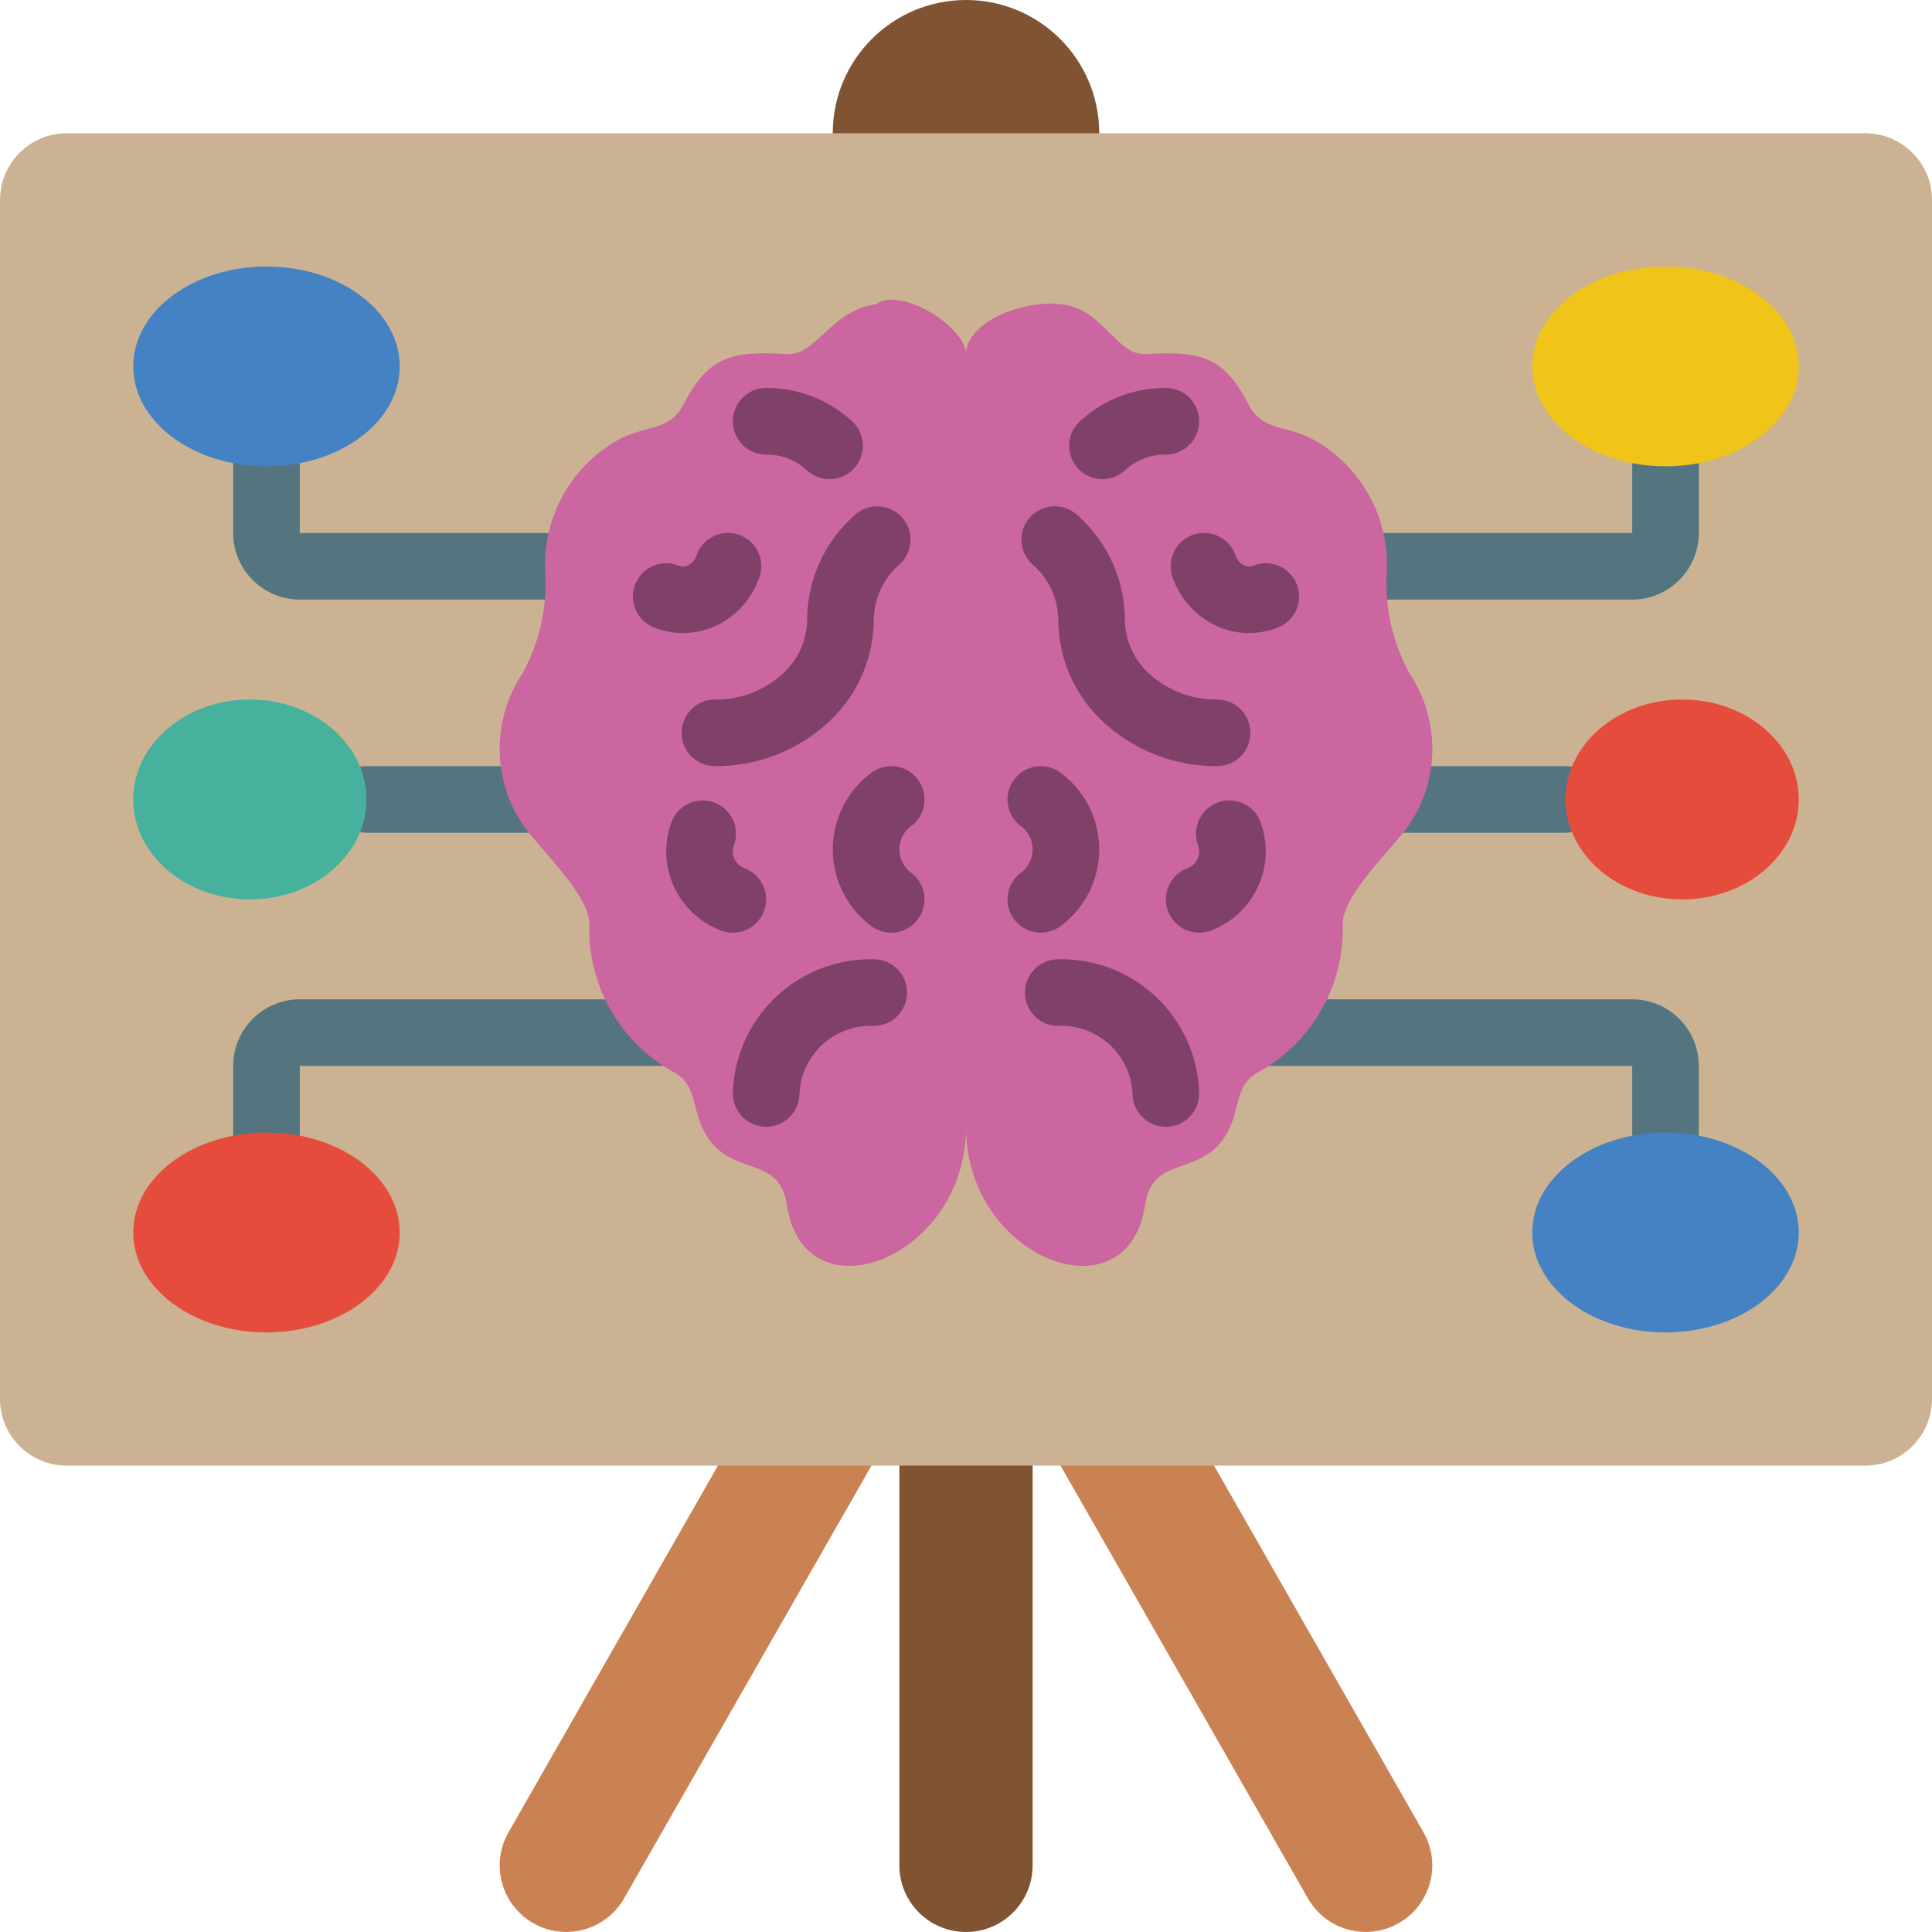 <?xml version="1.0" encoding="iso-8859-1"?>
<!-- Generator: Adobe Illustrator 19.0.0, SVG Export Plug-In . SVG Version: 6.00 Build 0)  -->
<svg version="1.1" id="Capa_1" xmlns="http://www.w3.org/2000/svg" xmlns:xlink="http://www.w3.org/1999/xlink" x="0px" y="0px"
	 viewBox="0 0 512 512" style="enable-background:new 0 0 512 512;" xml:space="preserve">
<g>
	<path style="fill:#805333;" d="M238.345,361.931h35.31v132.414c0,9.751-7.904,17.655-17.655,17.655
		c-9.751,0-17.655-7.905-17.655-17.655V361.931z"/>
	<g>
		<path style="fill:#CB8252;" d="M241.037,370.759l-75.697,132.414c-4.875,8.434-15.665,11.319-24.099,6.444
			s-11.319-15.665-6.444-24.099l65.545-114.759H241.037z"/>
		<path style="fill:#CB8252;" d="M311.658,370.759l65.545,114.759c4.875,8.434,1.99,19.224-6.444,24.099
			c-8.434,4.875-19.224,1.99-24.099-6.444l-75.697-132.414H311.658z"/>
	</g>
	<path style="fill:#805333;" d="M220.69,35.31C220.69,15.809,236.499,0,256,0s35.31,15.809,35.31,35.31v17.655H220.69V35.31z"/>
	<path style="fill:#CBB292;" d="M326.709,35.31H17.655C7.916,35.339,0.029,43.227,0,52.966v317.793
		c0.029,9.739,7.916,17.627,17.655,17.655h476.69c9.739-0.029,17.627-7.916,17.655-17.655V52.966
		c-0.029-9.739-7.916-17.627-17.655-17.655H326.709z"/>
	<g>
		<path style="fill:#547580;" d="M172.138,158.897h-92.69c-9.745-0.013-17.642-7.91-17.655-17.655v-17.655
			c0-4.875,3.952-8.828,8.828-8.828s8.828,3.952,8.828,8.828v17.655h92.69c4.875,0,8.828,3.952,8.828,8.828
			S177.013,158.897,172.138,158.897z"/>
		<path style="fill:#547580;" d="M165.87,220.69H97.103c-4.875,0-8.828-3.952-8.828-8.828c0-4.875,3.952-8.828,8.828-8.828h68.767
			c4.875,0,8.828,3.952,8.828,8.828C174.698,216.737,170.746,220.69,165.87,220.69z"/>
		<path style="fill:#547580;" d="M70.621,308.966c-2.342,0.001-4.588-0.928-6.244-2.584c-1.656-1.656-2.585-3.902-2.584-6.244
			v-17.655c0.013-9.745,7.91-17.642,17.655-17.655h117.319c4.875,0,8.828,3.952,8.828,8.828s-3.952,8.828-8.828,8.828H79.448v17.655
			c0.001,2.342-0.928,4.588-2.584,6.244C75.208,308.037,72.962,308.967,70.621,308.966z"/>
		<path style="fill:#547580;" d="M432.552,158.897h-79.448c-4.875,0-8.828-3.952-8.828-8.828s3.952-8.828,8.828-8.828h79.448
			v-17.655c0-4.875,3.952-8.828,8.828-8.828s8.828,3.952,8.828,8.828v17.655C450.194,150.987,442.297,158.884,432.552,158.897z"/>
		<path style="fill:#547580;" d="M414.897,220.69h-55.526c-4.875,0-8.828-3.952-8.828-8.828c0-4.875,3.952-8.828,8.828-8.828h55.526
			c4.875,0,8.828,3.952,8.828,8.828C423.724,216.737,419.772,220.69,414.897,220.69z"/>
		<path style="fill:#547580;" d="M441.379,308.966c-2.342,0.001-4.588-0.928-6.244-2.584c-1.656-1.656-2.585-3.902-2.584-6.244
			v-17.655H328.474c-4.875,0-8.828-3.952-8.828-8.828s3.952-8.828,8.828-8.828h104.077c9.745,0.013,17.642,7.91,17.655,17.655
			v17.655c0.001,2.342-0.928,4.588-2.584,6.244C445.967,308.037,443.721,308.967,441.379,308.966z"/>
	</g>
	<path style="fill:#CC66A1;" d="M373.495,218.483c-4.414,6.444-18.185,19.068-17.655,26.748
		c0.362,15.817-7.929,30.572-21.628,38.488c-7.062,3.443-5.208,9.004-8.739,15.978c-6.532,12.712-19.95,5.826-21.981,19.509
		C298.99,349.926,256,333.771,256,298.726c0,35.046-42.99,51.2-47.492,20.48c-2.03-13.683-15.448-6.797-21.981-19.509
		c-3.531-6.974-1.677-12.535-8.739-15.978c-13.698-7.916-21.99-22.672-21.628-38.488c0.53-7.68-13.241-20.303-17.655-26.748
		c-8.121-12.125-8.121-27.952,0-40.077c4.456-8.15,6.536-17.386,6.003-26.659c-0.842-14.824,7.064-28.771,20.215-35.663
		c7.15-3.443,12.888-2.03,16.419-8.915c6.532-12.712,12.712-14.212,27.366-13.33c7.945,0.441,11.476-11.564,23.746-13.241
		l0.177-0.177c6.797-4.326,23.305,6.268,23.57,13.241c0.177-6.886,10.946-13.241,23.57-13.241c0.088,0,0.177,0.177,0.177,0.177
		c12.27,0,15.801,13.683,23.746,13.241c14.654-0.883,20.833,0.618,27.366,13.33c3.531,6.886,9.269,5.473,16.419,8.915
		c13.151,6.893,21.057,20.839,20.215,35.663c-0.533,9.273,1.547,18.51,6.003,26.659C381.616,190.53,381.616,206.358,373.495,218.483
		z"/>
	<g>
		<path style="fill:#804169;" d="M203.034,298.603c-2.342,0.001-4.588-0.928-6.244-2.584c-1.656-1.656-2.585-3.902-2.584-6.244
			c0.529-20.115,17.228-36.013,37.345-35.552c4.875,0,8.828,3.952,8.828,8.828s-3.952,8.828-8.828,8.828
			c-10.366-0.459-19.16,7.534-19.69,17.897c0.001,2.342-0.928,4.588-2.584,6.244C207.622,297.675,205.376,298.605,203.034,298.603z"
			/>
		<path style="fill:#804169;" d="M219.845,126.983c-2.245,0.001-4.405-0.853-6.043-2.388c-2.931-2.699-6.783-4.177-10.767-4.129
			c-4.875,0-8.828-3.952-8.828-8.828c0-4.875,3.952-8.828,8.828-8.828c8.474-0.052,16.649,3.133,22.853,8.905
			c2.643,2.478,3.503,6.32,2.17,9.689C226.724,124.773,223.468,126.985,219.845,126.983L219.845,126.983z"/>
		<path style="fill:#804169;" d="M292.155,126.983c2.245,0.001,4.405-0.853,6.043-2.388c2.931-2.699,6.783-4.177,10.767-4.129
			c4.875,0,8.828-3.952,8.828-8.828c0-4.875-3.952-8.828-8.828-8.828c-8.474-0.052-16.649,3.133-22.853,8.905
			c-2.643,2.478-3.503,6.32-2.17,9.689C285.275,124.773,288.532,126.985,292.155,126.983L292.155,126.983z"/>
		<path style="fill:#804169;" d="M189.457,203.034c-4.875,0-8.828-3.952-8.828-8.828s3.952-8.828,8.828-8.828
			c6.474,0.087,12.75-2.233,17.612-6.509c4.273-3.672,6.76-9.004,6.828-14.638c0.045-10.641,4.653-20.752,12.655-27.767
			c2.343-2.117,5.638-2.822,8.642-1.849c3.004,0.974,5.259,3.477,5.915,6.566c0.656,3.089-0.389,6.293-2.738,8.403
			c-4.266,3.68-6.749,9.013-6.819,14.647c-0.041,10.642-4.654,20.752-12.664,27.758C210.784,199.19,200.296,203.125,189.457,203.034
			z"/>
		<path style="fill:#804169;" d="M236.172,247.172c-2.046,0.004-4.029-0.71-5.603-2.017c-6.229-4.787-9.88-12.196-9.88-20.052
			c0-7.856,3.651-15.265,9.88-20.052c2.433-2.005,5.751-2.56,8.704-1.455c2.953,1.105,5.092,3.701,5.612,6.81
			c0.52,3.11-0.659,6.26-3.092,8.265c-2.154,1.431-3.448,3.845-3.448,6.431c0,2.586,1.294,5,3.448,6.431
			c2.875,2.37,3.951,6.29,2.691,9.796C243.224,244.837,239.898,247.174,236.172,247.172z"/>
		<path style="fill:#804169;" d="M180.983,167.767c-2.624-0.001-5.224-0.498-7.664-1.465c-2.935-1.155-5.031-3.788-5.498-6.907
			c-0.467-3.119,0.765-6.251,3.233-8.216c2.468-1.964,5.796-2.463,8.731-1.308c0.822,0.34,1.749,0.315,2.552-0.069
			c1.076-0.534,1.889-1.483,2.25-2.629c1.029-2.985,3.576-5.193,6.677-5.789c3.101-0.596,6.284,0.51,8.347,2.9
			c2.063,2.391,2.692,5.701,1.648,8.682c-1.948,5.68-6.116,10.328-11.552,12.879C186.973,167.11,183.996,167.766,180.983,167.767z"
			/>
		<path style="fill:#804169;" d="M194.207,247.172c-1.048,0.002-2.087-0.185-3.069-0.552c-11.549-4.317-17.448-17.147-13.207-28.724
			c1.681-4.576,6.752-6.922,11.328-5.242c4.576,1.681,6.922,6.752,5.242,11.328c-0.902,2.447,0.337,5.163,2.776,6.086
			c4.006,1.487,6.372,5.629,5.617,9.835C202.139,244.11,198.48,247.171,194.207,247.172z"/>
		<path style="fill:#804169;" d="M308.966,298.603c-2.342,0.001-4.588-0.928-6.244-2.584c-1.656-1.656-2.585-3.902-2.584-6.244
			c-0.53-10.363-9.324-18.355-19.69-17.897c-4.875,0-8.828-3.952-8.828-8.828s3.952-8.828,8.828-8.828
			c20.117-0.461,36.816,15.437,37.345,35.552c0.001,2.342-0.928,4.588-2.584,6.244C313.553,297.675,311.307,298.605,308.966,298.603
			z"/>
		<path style="fill:#804169;" d="M322.543,203.034c-10.842,0.089-21.331-3.846-29.44-11.043
			c-8.005-7.009-12.614-17.119-12.655-27.759c-0.07-5.634-2.553-10.966-6.819-14.647c-2.357-2.108-3.406-5.315-2.752-8.409
			c0.655-3.093,2.913-5.601,5.922-6.573c3.008-0.973,6.307-0.263,8.649,1.862c8.002,7.015,12.61,17.126,12.655,27.767
			c0.068,5.631,2.552,10.962,6.819,14.638c4.866,4.275,11.144,6.594,17.621,6.508c4.875,0,8.828,3.952,8.828,8.828
			S327.418,203.034,322.543,203.034z"/>
		<path style="fill:#804169;" d="M275.828,247.172c-3.726,0.002-7.051-2.336-8.311-5.842c-1.26-3.506-0.184-7.426,2.691-9.796
			c2.154-1.431,3.448-3.845,3.448-6.431c0-2.586-1.294-5-3.448-6.431c-2.433-2.005-3.612-5.156-3.092-8.265
			c0.52-3.11,2.659-5.706,5.612-6.81s6.271-0.55,8.704,1.455c6.229,4.787,9.88,12.196,9.88,20.052c0,7.856-3.651,15.265-9.88,20.052
			C279.854,246.459,277.873,247.172,275.828,247.172z"/>
		<path style="fill:#804169;" d="M331.017,167.767c-3.013-0.002-5.99-0.658-8.724-1.922c-5.436-2.552-9.604-7.199-11.552-12.879
			c-1.043-2.98-0.415-6.291,1.648-8.682c2.063-2.391,5.246-3.497,8.347-2.9c3.101,0.596,5.647,2.804,6.677,5.789
			c0.361,1.146,1.174,2.095,2.25,2.629c0.802,0.384,1.73,0.409,2.552,0.069c4.537-1.785,9.663,0.445,11.448,4.983
			c1.785,4.537-0.445,9.663-4.983,11.448C336.241,167.269,333.641,167.766,331.017,167.767z"/>
		<path style="fill:#804169;" d="M317.793,247.172c-4.273-0.001-7.931-3.063-8.686-7.268c-0.755-4.206,1.611-8.348,5.617-9.835
			c2.439-0.923,3.678-3.639,2.776-6.086c-1.681-4.576,0.666-9.647,5.242-11.328c4.576-1.681,9.647,0.666,11.328,5.242
			c4.242,11.577-1.658,24.407-13.207,28.724C319.881,246.988,318.841,247.175,317.793,247.172z"/>
	</g>
	<ellipse style="fill:#4482C3;" cx="70.621" cy="97.103" rx="35.31" ry="26.483"/>
	<ellipse style="fill:#E64C3C;" cx="70.621" cy="326.621" rx="35.31" ry="26.483"/>
	<ellipse style="fill:#46B29D;" cx="66.207" cy="211.862" rx="30.897" ry="26.483"/>
	<ellipse style="fill:#F0C419;" cx="441.379" cy="97.103" rx="35.31" ry="26.483"/>
	<ellipse style="fill:#4482C3;" cx="441.379" cy="326.621" rx="35.31" ry="26.483"/>
	<ellipse style="fill:#E64C3C;" cx="445.793" cy="211.862" rx="30.897" ry="26.483"/>
</g>
<g>
</g>
<g>
</g>
<g>
</g>
<g>
</g>
<g>
</g>
<g>
</g>
<g>
</g>
<g>
</g>
<g>
</g>
<g>
</g>
<g>
</g>
<g>
</g>
<g>
</g>
<g>
</g>
<g>
</g>
</svg>
